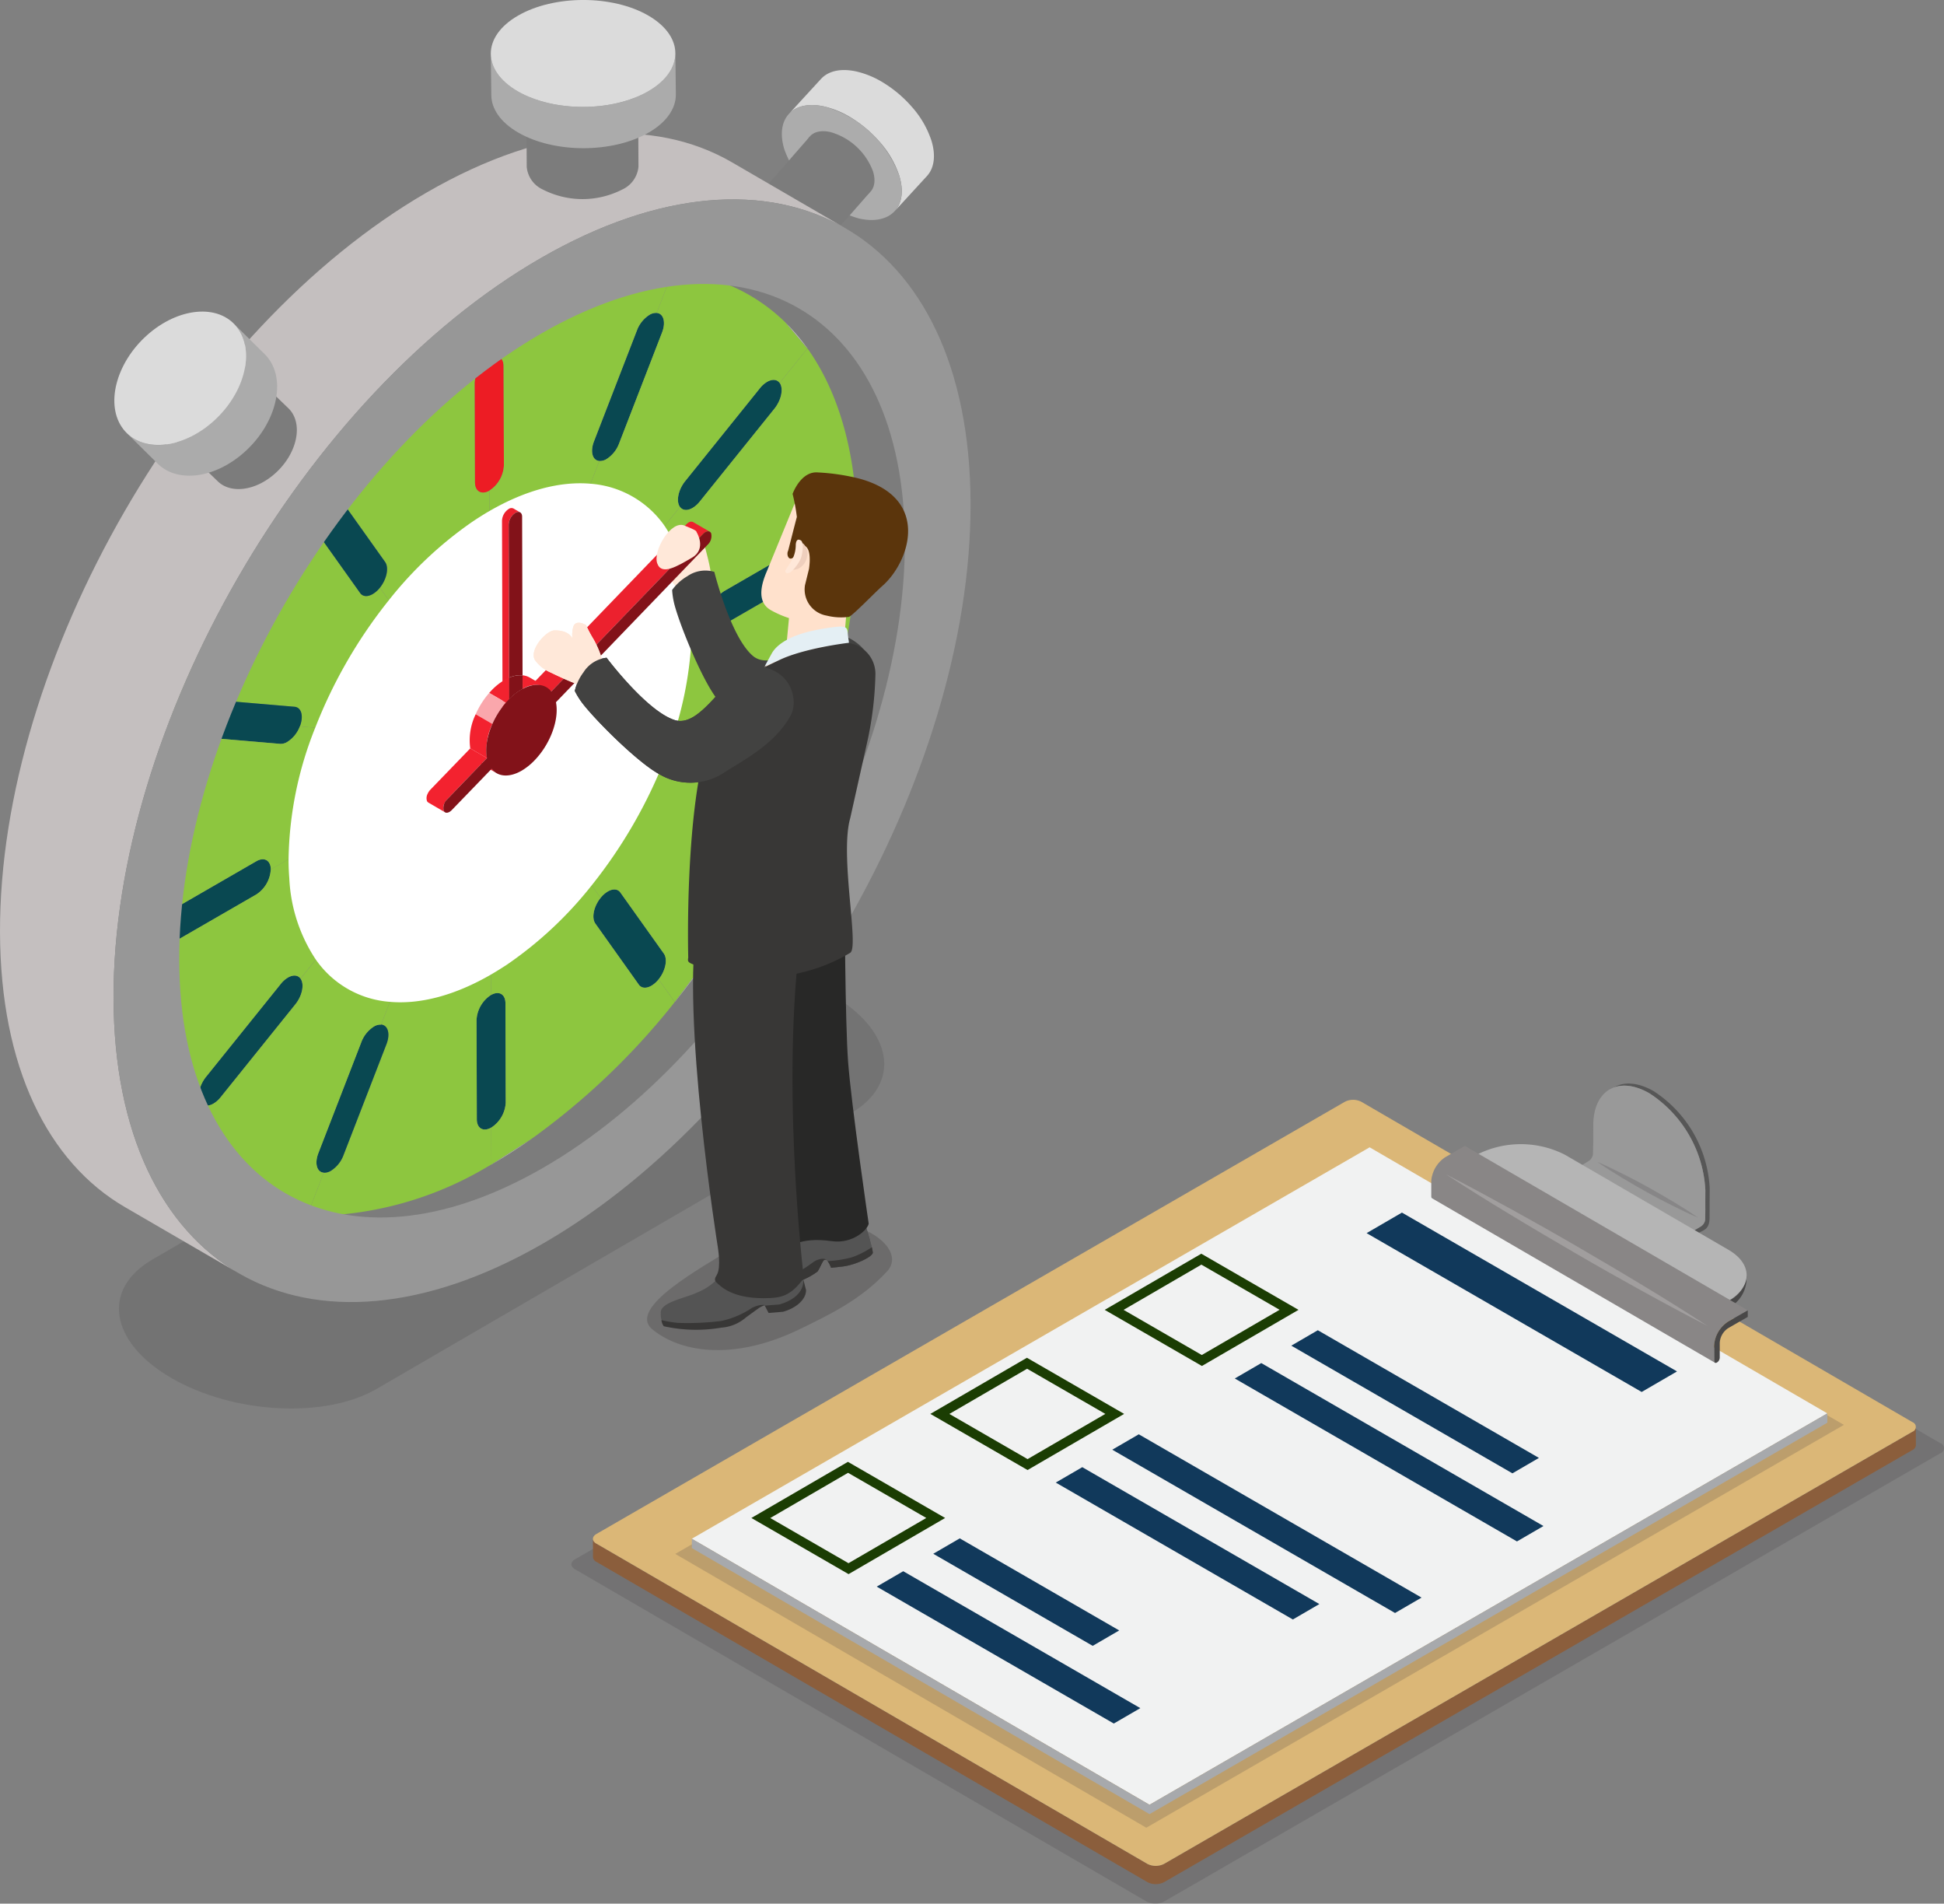 <svg xmlns="http://www.w3.org/2000/svg" width="241.994" height="236.916" viewBox="0 0 241.994 236.916">
  <rect x="0" y="0" width="241.994" height="236.916" fill="#808080" stroke="none"/>
  <g id="Grupo_91911" data-name="Grupo 91911" transform="translate(-106.447 -112.248)">
    <g id="Grupo_91898" data-name="Grupo 91898" transform="translate(106.447 112.248)">
      <g id="Grupo_91873" data-name="Grupo 91873">
        <g id="Grupo_91796" data-name="Grupo 91796" transform="translate(93.827 8.718)">
          <g id="Grupo_91795" data-name="Grupo 91795" style="isolation: isolate">
            <path id="Trazado_146740" data-name="Trazado 146740" d="M389.149,140.537a15.281,15.281,0,0,0-3.492-2.955,11.222,11.222,0,0,0-3.345-1.407c-1.987-.448-3.538-.066-4.441.917l-4,4.357c.9-.982,2.453-1.365,4.441-.917a11.311,11.311,0,0,1,3.345,1.406,15.242,15.242,0,0,1,3.49,2.959,11.9,11.9,0,0,1,2.46,4.215c.588,1.91.333,3.461-.556,4.431l4-4.357c.891-.969,1.147-2.522.559-4.432A11.956,11.956,0,0,0,389.149,140.537Z" transform="translate(-369.495 -135.989)" fill="#dbdbdb"/>
            <g id="Grupo_91791" data-name="Grupo 91791" transform="translate(3.927 5.011)">
              <path id="Trazado_146741" data-name="Trazado 146741" d="M377.48,149.8a12.666,12.666,0,0,1,8.446,7.795c1.076,3.5-.962,5.672-4.548,4.863a12.661,12.661,0,0,1-8.44-7.8C371.862,151.17,373.893,148.993,377.48,149.8Z" transform="translate(-372.65 -149.634)" fill="#757575"/>
            </g>
            <g id="Grupo_91792" data-name="Grupo 91792" transform="translate(3.501 4.357)">
              <path id="Trazado_146742" data-name="Trazado 146742" d="M376.8,148.04a13.931,13.931,0,0,1,9.294,8.58c1.185,3.849-1.059,6.242-5,5.351a13.925,13.925,0,0,1-9.289-8.579C370.621,149.543,372.857,147.148,376.8,148.04Z" transform="translate(-371.489 -147.854)" fill="#acacac"/>
            </g>
            <g id="Grupo_91793" data-name="Grupo 91793" transform="translate(6.504 7.61)">
              <path id="Trazado_146743" data-name="Trazado 146743" d="M382.7,156.819a7.964,7.964,0,0,1,5.31,4.9c.677,2.2-.6,3.566-2.86,3.057a7.962,7.962,0,0,1-5.306-4.9C379.17,157.68,380.447,156.311,382.7,156.819Z" transform="translate(-379.665 -156.713)" fill="#7c7c7c"/>
            </g>
            <path id="Trazado_146744" data-name="Trazado 146744" d="M369.747,158.642l-6.451,7.39,3.207,4.244,4.087,2.871,6.652-7.586Z" transform="translate(-362.804 -150.324)" fill="#7c7c7c"/>
            <g id="Grupo_91794" data-name="Grupo 91794" transform="translate(0 15.068)">
              <path id="Trazado_146745" data-name="Trazado 146745" d="M364.993,177.129a7.954,7.954,0,0,1,5.31,4.9c.678,2.2-.6,3.566-2.859,3.058a7.96,7.96,0,0,1-5.307-4.9C361.46,177.987,362.737,176.62,364.993,177.129Z" transform="translate(-361.955 -177.023)" fill="#757575"/>
            </g>
          </g>
        </g>
        <g id="Grupo_91872" data-name="Grupo 91872">
          <g id="Grupo_91871" data-name="Grupo 91871">
            <g id="Grupo_91797" data-name="Grupo 91797" transform="translate(14.806 120.012)" opacity="0.2" style="mix-blend-mode: multiply;isolation: isolate">
              <path id="Trazado_146746" data-name="Trazado 146746" d="M235.472,442.833c7.7,4.448,8.777,11.062,2.4,14.768l-59.044,34.312c-6.381,3.709-17.8,3.107-25.5-1.342s-8.781-11.06-2.4-14.768l59.044-34.311C216.347,437.785,227.767,438.386,235.472,442.833Z" transform="translate(-146.766 -439.061)" fill="#414042"/>
            </g>
            <g id="Grupo_91870" data-name="Grupo 91870">
              <g id="Grupo_91849" data-name="Grupo 91849" transform="translate(0 16.607)">
                <path id="Trazado_146747" data-name="Trazado 146747" d="M183.52,251.349C162.46,281.61,157.974,314.9,173.5,325.708s45.189-4.963,66.25-35.223,24.508-70.67,8.979-81.476S204.581,221.089,183.52,251.349Z" transform="translate(-143.027 -188.363)" fill="#7c7c7c"/>
                <g id="Grupo_91847" data-name="Grupo 91847" transform="translate(15.343 17.084)">
                  <g id="Grupo_91798" data-name="Grupo 91798" transform="translate(65.553 32.388)">
                    <path id="Trazado_146748" data-name="Trazado 146748" d="M352.535,292.193l.015.286a.785.785,0,0,0,0,.147A78.846,78.846,0,0,1,348.83,315.3l-2.338,6.662-3.46-.3c.495-1.279.192-2.37-.666-2.444l-9.335-.8a1.572,1.572,0,0,0-.9.24,3.914,3.914,0,0,0-1.554,1.935l-3.836-.33a41.58,41.58,0,0,0,3.027-14.925l4.422-2.554c0,1.14.811,1.6,1.8,1.028l10.759-6.211a3.954,3.954,0,0,0,1.791-3.107Z" transform="translate(-326.743 -292.193)" fill="#8dc63f"/>
                  </g>
                  <g id="Grupo_91799" data-name="Grupo 91799" transform="translate(69.056 13.588)">
                    <path id="Trazado_146749" data-name="Trazado 146749" d="M347.368,241.247c.623-.36,1.228-.339,1.566.135.5.7.2,2.135-.652,3.2l-9.3,11.56a3.28,3.28,0,0,1-.9.8c-.623.359-1.227.339-1.561-.131-.5-.708-.207-2.14.648-3.205l9.3-11.56A3.287,3.287,0,0,1,347.368,241.247Z" transform="translate(-336.281 -240.999)" fill="#094851"/>
                  </g>
                  <g id="Grupo_91800" data-name="Grupo 91800" transform="translate(91.064 26.736)">
                    <path id="Trazado_146750" data-name="Trazado 146750" d="M396.214,276.8a56.019,56.019,0,0,1,.3,5.643l-.015.009Z" transform="translate(-396.214 -276.802)" fill="#babbbb"/>
                  </g>
                  <g id="Grupo_91840" data-name="Grupo 91840" style="isolation: isolate">
                    <g id="Grupo_91801" data-name="Grupo 91801" transform="translate(68.644 85.395)">
                      <path id="Trazado_146751" data-name="Trazado 146751" d="M339.394,436.543q-2.031,2.9-4.221,5.627l-.014-.014Z" transform="translate(-335.159 -436.543)" fill="#babbbb"/>
                    </g>
                    <g id="Grupo_91802" data-name="Grupo 91802" transform="translate(45.831 107.995)">
                      <path id="Trazado_146752" data-name="Trazado 146752" d="M278.092,498.087c-1.661,1.168-3.345,2.254-5.058,3.242v-.018Z" transform="translate(-273.034 -498.087)" fill="#babbbb"/>
                    </g>
                    <g id="Grupo_91803" data-name="Grupo 91803" transform="translate(45.574 111.219)">
                      <path id="Trazado_146753" data-name="Trazado 146753" d="M272.592,506.866v.018c-.082.05-.17.1-.257.148Z" transform="translate(-272.335 -506.866)" fill="#bbb"/>
                    </g>
                    <g id="Grupo_91804" data-name="Grupo 91804" transform="translate(45.448 111.385)">
                      <path id="Trazado_146754" data-name="Trazado 146754" d="M271.993,507.385c.044-.026.088-.045.126-.068l-.126.076Z" transform="translate(-271.993 -507.317)" fill="#c28831"/>
                    </g>
                    <g id="Grupo_91805" data-name="Grupo 91805" transform="translate(58.524 77.009)">
                      <path id="Trazado_146755" data-name="Trazado 146755" d="M309.4,413.953c.619-.358,1.226-.337,1.56.131l5.413,7.6c.5.7.206,2.139-.652,3.206a3.322,3.322,0,0,1-.895.793c-.624.359-1.232.336-1.567-.134l-5.408-7.6c-.5-.7-.211-2.134.651-3.2A3.232,3.232,0,0,1,309.4,413.953Z" transform="translate(-307.602 -413.706)" fill="#094851"/>
                    </g>
                    <g id="Grupo_91806" data-name="Grupo 91806" transform="translate(57.197 60.457)">
                      <path id="Trazado_146756" data-name="Trazado 146756" d="M312.343,368.63l3.836.33c-.5,1.275-.2,2.369.664,2.442l9.333.8a1.545,1.545,0,0,0,.9-.242,3.9,3.9,0,0,0,1.557-1.932l3.46.3-.163.464a110.931,110.931,0,0,1-12.261,22.776l-4.235,5.613-2-2.815c.858-1.067,1.149-2.5.652-3.206l-5.413-7.6c-.334-.469-.941-.49-1.56-.131a3.246,3.246,0,0,0-.9.8l-2.224-3.122A55.384,55.384,0,0,0,312.343,368.63Z" transform="translate(-303.987 -368.63)" fill="#8dc63f"/>
                    </g>
                    <g id="Grupo_91807" data-name="Grupo 91807" transform="translate(43.98 89.896)">
                      <path id="Trazado_146757" data-name="Trazado 146757" d="M269.786,449.045c.993-.575,1.8-.114,1.806,1.027l.033,12.363a3.943,3.943,0,0,1-1.791,3.1c-.993.573-1.8.114-1.806-1.027l-.033-12.364A3.949,3.949,0,0,1,269.786,449.045Z" transform="translate(-267.994 -448.798)" fill="#094851"/>
                    </g>
                    <g id="Grupo_91808" data-name="Grupo 91808" transform="translate(73.002 33.415)">
                      <path id="Trazado_146758" data-name="Trazado 146758" d="M359.577,295.237c.994-.573,1.8-.111,1.8,1.027a3.954,3.954,0,0,1-1.791,3.107l-10.759,6.211c-.994.573-1.8.112-1.8-1.028a3.948,3.948,0,0,1,1.793-3.1Z" transform="translate(-347.027 -294.99)" fill="#094851"/>
                    </g>
                    <g id="Grupo_91809" data-name="Grupo 91809" transform="translate(45.757 74.93)">
                      <path id="Trazado_146759" data-name="Trazado 146759" d="M284.274,408.043l2.224,3.123c-.862,1.069-1.152,2.5-.651,3.2l5.408,7.6c.335.47.943.493,1.567.134a3.324,3.324,0,0,0,.895-.793l2,2.815a4.534,4.534,0,0,1-.3.4,88.285,88.285,0,0,1-17.452,16.588l-5.058,3.224-.012-4.581a3.943,3.943,0,0,0,1.791-3.1l-.033-12.363c0-1.141-.813-1.6-1.806-1.027l-.014-5.082.263-.153.32-.192.259-.158.078-.048c.077-.049.158-.1.235-.148l.09-.058c.052-.033.106-.066.158-.1.034-.024.074-.048.11-.072.06-.039.12-.077.18-.118l.174-.115A44.047,44.047,0,0,0,284.274,408.043Z" transform="translate(-272.834 -408.043)" fill="#8dc63f"/>
                    </g>
                    <g id="Grupo_91810" data-name="Grupo 91810" transform="translate(22.969 117.372)">
                      <path id="Trazado_146760" data-name="Trazado 146760" d="M210.792,523.62l4.623.041a28.368,28.368,0,0,1-4.636-.014Z" transform="translate(-210.779 -523.62)" fill="#babbbb"/>
                    </g>
                    <g id="Grupo_91811" data-name="Grupo 91811" transform="translate(22.659 117.369)">
                      <path id="Trazado_146761" data-name="Trazado 146761" d="M209.934,523.614l.323,0-.013.027Z" transform="translate(-209.934 -523.614)" fill="#babbbb"/>
                    </g>
                    <g id="Grupo_91812" data-name="Grupo 91812" transform="translate(82.386 6.403)">
                      <path id="Trazado_146762" data-name="Trazado 146762" d="M372.582,221.431a24.031,24.031,0,0,1,2.785,3.261l-.017.023Z" transform="translate(-372.582 -221.431)" fill="#babbbb"/>
                    </g>
                    <g id="Grupo_91813" data-name="Grupo 91813" transform="translate(22.982 85.061)">
                      <path id="Trazado_146763" data-name="Trazado 146763" d="M222.129,438.723c3.374.295,7.289-.681,11.459-3.09l.014,5.082a3.95,3.95,0,0,0-1.792,3.1l.033,12.364c0,1.141.813,1.6,1.806,1.027l.012,4.581-.257.166c-.038.023-.082.043-.126.068a43.335,43.335,0,0,1-17.843,5.959l-4.623-.041,1.981-5.118a1.556,1.556,0,0,0,.9-.241,3.913,3.913,0,0,0,1.557-1.935l5.347-13.811c.5-1.274.2-2.366-.664-2.441Z" transform="translate(-210.814 -435.633)" fill="#8dc63f"/>
                    </g>
                    <g id="Grupo_91814" data-name="Grupo 91814" transform="translate(65.477 9.687)">
                      <path id="Trazado_146764" data-name="Trazado 146764" d="M346.213,230.376a1.033,1.033,0,0,1,.194.231c3.011,4.339,5,9.988,5.716,16.818l.281,5.652-3.988,2.3c0-1.138-.811-1.6-1.8-1.027l-10.758,6.213a3.948,3.948,0,0,0-1.793,3.1l-4.422,2.554c0-.1,0-.2,0-.3,0-.172-.007-.269-.007-.363,0-.134-.007-.213-.009-.29,0-.033,0-.065,0-.1,0-.086-.007-.171-.011-.254,0-.043,0-.083-.008-.124s0-.1-.006-.144,0-.1-.01-.149c-.009-.168-.017-.289-.027-.407a18.2,18.2,0,0,0-3.02-9.26l3.822-4.749c.334.472.938.492,1.561.133a3.281,3.281,0,0,0,.9-.8l9.3-11.56c.855-1.067,1.15-2.5.652-3.2Z" transform="translate(-326.536 -230.376)" fill="#8dc63f"/>
                    </g>
                    <g id="Grupo_91815" data-name="Grupo 91815" transform="translate(24.058 93.821)">
                      <path id="Trazado_146765" data-name="Trazado 146765" d="M220.887,459.733a1.563,1.563,0,0,1,.9-.243c.862.075,1.16,1.167.664,2.441L217.1,475.743a3.913,3.913,0,0,1-1.557,1.935,1.556,1.556,0,0,1-.9.241c-.863-.073-1.161-1.166-.666-2.443l5.348-13.812A3.912,3.912,0,0,1,220.887,459.733Z" transform="translate(-213.744 -459.487)" fill="#094851"/>
                    </g>
                    <g id="Grupo_91816" data-name="Grupo 91816" transform="translate(9.418 87.725)">
                      <path id="Trazado_146766" data-name="Trazado 146766" d="M184.963,443.133c.622-.359,1.228-.337,1.563.134.5.7.211,2.134-.651,3.2l-9.3,11.56a3.247,3.247,0,0,1-.9.794c-.624.359-1.225.34-1.561-.13-.5-.708-.207-2.139.649-3.2l9.3-11.561A3.311,3.311,0,0,1,184.963,443.133Z" transform="translate(-173.876 -442.886)" fill="#094851"/>
                    </g>
                    <g id="Grupo_91817" data-name="Grupo 91817" transform="translate(6.213 83.355)">
                      <path id="Trazado_146767" data-name="Trazado 146767" d="M184.824,430.988a11.253,11.253,0,0,0,8.409,4.8l-2.2,5.674a1.563,1.563,0,0,0-.9.243,3.912,3.912,0,0,0-1.556,1.931l-5.348,13.812c-.5,1.278-.2,2.37.666,2.443L181.917,465l-.323,0a22.339,22.339,0,0,1-13.684-6.273l-2.762-3.279,3.448-4.285c.336.47.938.49,1.561.131a3.247,3.247,0,0,0,.9-.794l9.3-11.56c.862-1.069,1.152-2.5.652-3.2Z" transform="translate(-165.148 -430.988)" fill="#8dc63f"/>
                    </g>
                    <g id="Grupo_91818" data-name="Grupo 91818" transform="translate(6.193 107.817)">
                      <path id="Trazado_146768" data-name="Trazado 146768" d="M165.114,497.6l2.762,3.279a24.847,24.847,0,0,1-2.782-3.253Z" transform="translate(-165.094 -497.602)" fill="#babbbb"/>
                    </g>
                    <g id="Grupo_91819" data-name="Grupo 91819" transform="translate(58.36 5.248)">
                      <path id="Trazado_146769" data-name="Trazado 146769" d="M314.3,218.532a1.56,1.56,0,0,1,.9-.242c.865.074,1.163,1.167.669,2.44l-5.349,13.811a3.907,3.907,0,0,1-1.554,1.935,1.555,1.555,0,0,1-.9.242c-.863-.073-1.161-1.166-.667-2.444l5.347-13.811A3.909,3.909,0,0,1,314.3,218.532Z" transform="translate(-307.155 -218.286)" fill="#094851"/>
                    </g>
                    <g id="Grupo_91820" data-name="Grupo 91820" transform="translate(57.068 0.101)">
                      <path id="Trazado_146770" data-name="Trazado 146770" d="M314.965,204.27c.111.009.219.022.33.034a22.334,22.334,0,0,1,13.659,6.268l2.768,3.285-3.445,4.284c-.337-.474-.943-.495-1.566-.135a3.287,3.287,0,0,0-.9.8l-9.3,11.56c-.856,1.065-1.147,2.5-.648,3.2l-3.822,4.748a11.243,11.243,0,0,0-8.41-4.79l2.2-5.674a1.555,1.555,0,0,0,.9-.242,3.908,3.908,0,0,0,1.554-1.935l5.349-13.811c.494-1.273.2-2.366-.668-2.439Z" transform="translate(-303.635 -204.27)" fill="#8dc63f"/>
                    </g>
                    <g id="Grupo_91821" data-name="Grupo 91821" transform="translate(22.726 6.281)">
                      <path id="Trazado_146771" data-name="Trazado 146771" d="M232.924,221.1l.013,4.581a3.945,3.945,0,0,0-1.791,3.1l.033,12.364c.006,1.14.814,1.6,1.807,1.027l.012,5.085c-.087.051-.174.1-.26.154l-.32.191c-.118.074-.184.113-.25.154-.033.019-.062.038-.091.057l-.228.14c-.036.025-.074.049-.114.075l-.116.076c-.174.111-.348.226-.521.342a43.823,43.823,0,0,0-9.537,8.944l-2.221-3.123c.856-1.067,1.148-2.5.647-3.206l-5.408-7.6c-.335-.47-.939-.491-1.561-.132a3.291,3.291,0,0,0-.9.8l-2-2.815a4.1,4.1,0,0,1,.3-.4,88.485,88.485,0,0,1,17.456-16.6Z" transform="translate(-210.117 -221.101)" fill="#8dc63f"/>
                    </g>
                    <g id="Grupo_91822" data-name="Grupo 91822" transform="translate(4.009 73.248)">
                      <path id="Trazado_146772" data-name="Trazado 146772" d="M171.7,403.711c.99-.574,1.8-.113,1.805,1.027a3.956,3.956,0,0,1-1.794,3.106l-10.762,6.212c-.991.573-1.8.112-1.8-1.027a3.959,3.959,0,0,1,1.791-3.107Z" transform="translate(-159.145 -403.464)" fill="#094851"/>
                    </g>
                    <g id="Grupo_91823" data-name="Grupo 91823" transform="translate(43.756 10.616)">
                      <path id="Trazado_146773" data-name="Trazado 146773" d="M269.175,233.152c.994-.573,1.8-.114,1.8,1.028l.037,12.364a3.95,3.95,0,0,1-1.791,3.1c-.994.574-1.8.113-1.807-1.027l-.033-12.364A3.945,3.945,0,0,1,269.175,233.152Z" transform="translate(-267.384 -232.906)" fill="#ed1c24"/>
                    </g>
                    <g id="Grupo_91824" data-name="Grupo 91824" transform="translate(0.022 71.968)">
                      <path id="Trazado_146774" data-name="Trazado 146774" d="M171.056,399.977c0,.1,0,.2,0,.3,0,.173,0,.269.008.364,0,.13.005.209.008.289,0,.032,0,.062,0,.094,0,.086.008.174.011.261,0,.034.006.07.008.105,0,.054.006.111.007.164a1.181,1.181,0,0,1,.007.14c.007.045.008.089.012.131.007.089.012.174.018.26a18.268,18.268,0,0,0,3.018,9.277l-3.821,4.75c-.334-.471-.94-.493-1.563-.134a3.311,3.311,0,0,0-.9.8l-9.3,11.561c-.856,1.066-1.147,2.5-.65,3.2l-3.448,4.285a.94.94,0,0,1-.191-.232c-3.016-4.341-5.009-9.989-5.721-16.824l-.279-5.649,3.987-2.3c0,1.139.811,1.6,1.8,1.027l10.762-6.212a3.956,3.956,0,0,0,1.794-3.106Z" transform="translate(-148.289 -399.977)" fill="#8dc63f"/>
                    </g>
                    <g id="Grupo_91825" data-name="Grupo 91825" transform="translate(0.006 85.112)">
                      <path id="Trazado_146775" data-name="Trazado 146775" d="M148.262,435.771l.279,5.649a55.716,55.716,0,0,1-.295-5.639Z" transform="translate(-148.246 -435.771)" fill="#babbbb"/>
                    </g>
                    <g id="Grupo_91826" data-name="Grupo 91826" transform="translate(45.79 6.04)">
                      <path id="Trazado_146776" data-name="Trazado 146776" d="M273.049,220.443v.008c-.042.025-.086.047-.126.073Z" transform="translate(-272.923 -220.443)" fill="#c28832"/>
                    </g>
                    <g id="Grupo_91827" data-name="Grupo 91827" transform="translate(0.006 84.839)">
                      <path id="Trazado_146777" data-name="Trazado 146777" d="M148.25,435.029l.012.272-.016.01C148.246,435.219,148.25,435.12,148.25,435.029Z" transform="translate(-148.246 -435.029)" fill="#babbbb"/>
                    </g>
                    <g id="Grupo_91828" data-name="Grupo 91828" transform="translate(0 84.68)">
                      <path id="Trazado_146778" data-name="Trazado 146778" d="M148.238,434.6c0,.054,0,.107,0,.159l-.01-.153Z" transform="translate(-148.229 -434.595)" fill="#c28831"/>
                    </g>
                    <g id="Grupo_91829" data-name="Grupo 91829" transform="translate(45.534)">
                      <path id="Trazado_146779" data-name="Trazado 146779" d="M272.608,210.044c8.179-4.642,15.852-6.523,22.482-5.947l-2,5.152a1.555,1.555,0,0,0-.9.241,3.909,3.909,0,0,0-1.555,1.93l-5.347,13.811c-.495,1.278-.2,2.371.667,2.444l-2.2,5.674c-3.374-.293-7.288.682-11.459,3.09l-.012-5.085a3.95,3.95,0,0,0,1.791-3.1l-.037-12.364c0-1.142-.809-1.6-1.8-1.028l-.013-4.581.256-.16C272.523,210.091,272.566,210.068,272.608,210.044Z" transform="translate(-272.226 -203.996)" fill="#8dc63f"/>
                    </g>
                    <g id="Grupo_91830" data-name="Grupo 91830" transform="translate(45.534 6.121)">
                      <path id="Trazado_146780" data-name="Trazado 146780" d="M272.226,220.807c.089-.051.173-.095.256-.143l-.256.16Z" transform="translate(-272.226 -220.664)" fill="#bbb"/>
                    </g>
                    <g id="Grupo_91831" data-name="Grupo 91831" transform="translate(40.477 6.264)">
                      <path id="Trazado_146781" data-name="Trazado 146781" d="M263.513,221.054v.017l-5.057,3.222Q260.948,222.539,263.513,221.054Z" transform="translate(-258.456 -221.054)" fill="#babbbb"/>
                    </g>
                    <g id="Grupo_91832" data-name="Grupo 91832" transform="translate(6.063 26.495)">
                      <path id="Trazado_146782" data-name="Trazado 146782" d="M181.4,276.147l2,2.815c-.862,1.07-1.153,2.5-.654,3.2l5.413,7.6c.332.471.94.493,1.563.135a3.3,3.3,0,0,0,.9-.794l2.221,3.123a55.263,55.263,0,0,0-8.353,14.467l-3.835-.33c.492-1.277.2-2.369-.67-2.44l-9.334-.8a1.555,1.555,0,0,0-.9.241A3.913,3.913,0,0,0,168.2,305.3L164.739,305l.167-.465a110.7,110.7,0,0,1,12.263-22.783Z" transform="translate(-164.739 -276.147)" fill="#8dc63f"/>
                    </g>
                    <g id="Grupo_91833" data-name="Grupo 91833" transform="translate(9.287 53.465)">
                      <path id="Trazado_146783" data-name="Trazado 146783" d="M175.314,349.834a1.555,1.555,0,0,1,.9-.241l9.334.8c.867.072,1.163,1.163.67,2.44a3.9,3.9,0,0,1-1.56,1.934,1.54,1.54,0,0,1-.9.243l-9.333-.8c-.86-.073-1.159-1.166-.666-2.441A3.911,3.911,0,0,1,175.314,349.834Z" transform="translate(-173.519 -349.59)" fill="#094851"/>
                    </g>
                    <g id="Grupo_91834" data-name="Grupo 91834" transform="translate(23.832 28.268)">
                      <path id="Trazado_146784" data-name="Trazado 146784" d="M214.922,281.222c.622-.359,1.227-.338,1.561.132l5.408,7.6c.5.7.209,2.139-.646,3.205a3.314,3.314,0,0,1-.9.795c-.622.358-1.231.337-1.562-.135l-5.413-7.6c-.5-.7-.208-2.132.654-3.2A3.29,3.29,0,0,1,214.922,281.222Z" transform="translate(-213.128 -280.975)" fill="#094851"/>
                    </g>
                    <g id="Grupo_91835" data-name="Grupo 91835" transform="translate(0.009 55.35)">
                      <path id="Trazado_146785" data-name="Trazado 146785" d="M154.307,354.725l3.462.295c-.494,1.275-.194,2.367.666,2.44l9.333.8a1.54,1.54,0,0,0,.9-.243,3.9,3.9,0,0,0,1.56-1.933l3.835.328a41.591,41.591,0,0,0-3.027,14.925L166.61,373.9c-.006-1.139-.815-1.6-1.805-1.027l-10.761,6.211a3.958,3.958,0,0,0-1.791,3.107l-3.987,2.3-.012-.273c0-.052,0-.106,0-.159a78.844,78.844,0,0,1,3.716-22.672Z" transform="translate(-148.253 -354.725)" fill="#8dc63f"/>
                    </g>
                    <g id="Grupo_91836" data-name="Grupo 91836" transform="translate(3.725 55.346)">
                      <path id="Trazado_146786" data-name="Trazado 146786" d="M160.692,354.714l.018,0-2.338,6.658C159.064,359.15,159.835,356.923,160.692,354.714Z" transform="translate(-158.372 -354.714)" fill="#babbbb"/>
                    </g>
                    <g id="Grupo_91837" data-name="Grupo 91837" transform="translate(6.044 54.886)">
                      <path id="Trazado_146787" data-name="Trazado 146787" d="M164.874,353.46l-.167.465-.018,0C164.751,353.768,164.811,353.613,164.874,353.46Z" transform="translate(-164.689 -353.46)" fill="#babbbb"/>
                    </g>
                    <g id="Grupo_91838" data-name="Grupo 91838" transform="translate(18.492 26.475)">
                      <path id="Trazado_146788" data-name="Trazado 146788" d="M202.81,276.093l.011.02-4.234,5.607C199.939,279.793,201.349,277.911,202.81,276.093Z" transform="translate(-198.587 -276.093)" fill="#babbbb"/>
                    </g>
                    <g id="Grupo_91839" data-name="Grupo 91839" transform="translate(20.576 26.456)">
                      <path id="Trazado_146789" data-name="Trazado 146789" d="M229.286,279.484c4.575-2.641,8.868-3.712,12.569-3.389a12.331,12.331,0,0,1,9.222,5.252,19.929,19.929,0,0,1,3.308,10.129c.015.155.023.289.031.42.034.6.04.7.04.789.007.191.011.276.013.365,0,.163.006.269.006.373,0,.194,0,.3,0,.412a45.609,45.609,0,0,1-3.319,16.369A60.771,60.771,0,0,1,242,326.077a48.072,48.072,0,0,1-10.421,9.781c-.141.1-.207.138-.269.181s-.13.086-.2.127c-.18.117-.238.155-.3.19-.183.119-.271.174-.356.227-.165.1-.246.152-.328.2-.136.084-.228.14-.321.195l-.359.211c-4.574,2.641-8.868,3.71-12.567,3.387a12.336,12.336,0,0,1-9.222-5.258,19.925,19.925,0,0,1-3.3-10.108c-.013-.161-.018-.255-.026-.352-.021-.359-.026-.416-.028-.478-.011-.211-.015-.308-.021-.4-.006-.189-.007-.277-.011-.365,0-.159-.005-.264-.007-.37,0-.194,0-.3,0-.412a45.557,45.557,0,0,1,3.32-16.369,60.668,60.668,0,0,1,9.158-15.865A48.048,48.048,0,0,1,227.2,280.79c.193-.13.386-.256.574-.379l.5-.318.321-.2.328-.2C229.1,279.595,229.191,279.539,229.286,279.484Z" transform="translate(-204.263 -276.04)" fill="#fff"/>
                    </g>
                  </g>
                  <g id="Grupo_91841" data-name="Grupo 91841" transform="translate(22.639 117.364)">
                    <path id="Trazado_146790" data-name="Trazado 146790" d="M209.882,523.6l.017.005-.02,0Z" transform="translate(-209.879 -523.6)" fill="#7e5820"/>
                  </g>
                  <g id="Grupo_91842" data-name="Grupo 91842" transform="translate(91.345 32.379)">
                    <path id="Trazado_146791" data-name="Trazado 146791" d="M396.993,292.169v.294l-.015-.286Z" transform="translate(-396.978 -292.169)" fill="#babbbb"/>
                  </g>
                  <g id="Grupo_91843" data-name="Grupo 91843" transform="translate(91.356 32.673)">
                    <path id="Trazado_146792" data-name="Trazado 146792" d="M397.012,292.971l0,.141-.006.005A.78.78,0,0,1,397.012,292.971Z" transform="translate(-397.008 -292.971)" fill="#c28831"/>
                  </g>
                  <g id="Grupo_91844" data-name="Grupo 91844" transform="translate(85.14 62.156)">
                    <path id="Trazado_146793" data-name="Trazado 146793" d="M380.244,373.258l.019,0c-.061.154-.123.307-.182.462Z" transform="translate(-380.081 -373.258)" fill="#babbbb"/>
                  </g>
                  <g id="Grupo_91845" data-name="Grupo 91845" transform="translate(85.303 55.494)">
                    <path id="Trazado_146794" data-name="Trazado 146794" d="M382.862,355.115q-1.032,3.343-2.318,6.664l-.019,0Z" transform="translate(-380.524 -355.115)" fill="#babbbb"/>
                  </g>
                  <g id="Grupo_91846" data-name="Grupo 91846" transform="translate(69.15 58.608)">
                    <path id="Trazado_146795" data-name="Trazado 146795" d="M338.33,363.839a1.572,1.572,0,0,1,.9-.24l9.335.8c.858.074,1.161,1.166.666,2.444a3.9,3.9,0,0,1-1.557,1.932,1.545,1.545,0,0,1-.9.242l-9.333-.8c-.861-.073-1.16-1.167-.664-2.441A3.912,3.912,0,0,1,338.33,363.839Z" transform="translate(-336.536 -363.595)" fill="#094851"/>
                  </g>
                </g>
                <path id="Trazado_146796" data-name="Trazado 146796" d="M159.62,164.788c14.824-8.558,28.254-9.353,37.954-3.716l14.132,8.212c-9.7-5.638-23.131-4.843-37.954,3.715-29.465,17.012-53.27,58.243-53.172,92.094.047,16.819,5.985,28.652,15.56,34.217L122.008,291.1c-9.576-5.564-15.514-17.4-15.56-34.219C106.351,223.03,130.155,181.8,159.62,164.788Z" transform="translate(-106.447 -157.472)" fill="#c4bfbf"/>
                <g id="Grupo_91848" data-name="Grupo 91848" transform="translate(14.132 8.212)">
                  <path id="Trazado_146797" data-name="Trazado 146797" d="M144.931,279.245c.1,33.856,24.056,47.51,53.52,30.5s53.263-58.24,53.166-92.1-24.055-47.5-53.515-30.5S144.834,245.394,144.931,279.245Zm53.493,21.1c-24.944,14.4-45.231,2.84-45.314-25.823s20.074-63.566,45.021-77.969,45.225-2.844,45.306,25.819-20.074,63.576-45.013,77.973" transform="translate(-144.931 -179.835)" fill="#979797"/>
                </g>
              </g>
              <g id="Grupo_91854" data-name="Grupo 91854" transform="translate(20.391 44.379)">
                <g id="Grupo_91853" data-name="Grupo 91853" style="isolation: isolate">
                  <g id="Grupo_91851" data-name="Grupo 91851" transform="translate(1.055 0.95)" style="isolation: isolate">
                    <g id="Grupo_91850" data-name="Grupo 91850" style="isolation: isolate">
                      <path id="Trazado_146798" data-name="Trazado 146798" d="M164.849,244.8l5.677,5.473c1.627,1.568,4.7,1.178,7.128-.994,2.6-2.323,3.472-5.8,1.958-7.765a3.351,3.351,0,0,0-.314-.351l-5.676-5.474a3.285,3.285,0,0,1,.312.352c1.513,1.967.639,5.441-1.958,7.764-2.428,2.171-5.5,2.563-7.127.994" transform="translate(-164.849 -235.688)" fill="#7c7c7c"/>
                    </g>
                  </g>
                  <g id="Grupo_91852" data-name="Grupo 91852">
                    <path id="Trazado_146799" data-name="Trazado 146799" d="M164.677,235.05c-2.595,2.322-3.472,5.8-1.962,7.76s4.848,1.679,7.443-.642,3.471-5.8,1.958-7.764S167.275,232.728,164.677,235.05Z" transform="translate(-161.975 -233.101)" fill="#979797"/>
                  </g>
                </g>
              </g>
              <g id="Grupo_91859" data-name="Grupo 91859" transform="translate(14.232 38.782)">
                <g id="Grupo_91858" data-name="Grupo 91858" style="isolation: isolate">
                  <g id="Grupo_91856" data-name="Grupo 91856" transform="translate(1.592 1.433)" style="isolation: isolate">
                    <g id="Grupo_91855" data-name="Grupo 91855">
                      <path id="Trazado_146800" data-name="Trazado 146800" d="M149.539,235.485l3.869,3.823c2.451,2.363,7.08,1.774,10.74-1.5,3.909-3.5,5.23-8.734,2.947-11.7a4.749,4.749,0,0,0-.472-.529l-3.869-3.822a5.067,5.067,0,0,1,.472.529c2.283,2.964.962,8.2-2.95,11.7-3.659,3.27-8.288,3.861-10.737,1.5" transform="translate(-149.539 -221.759)" fill="#ababab"/>
                    </g>
                  </g>
                  <g id="Grupo_91857" data-name="Grupo 91857">
                    <path id="Trazado_146801" data-name="Trazado 146801" d="M149.274,220.793c-3.912,3.5-5.232,8.736-2.956,11.691s7.3,2.53,11.215-.966,5.233-8.735,2.95-11.7S153.188,217.3,149.274,220.793Z" transform="translate(-145.203 -217.858)" fill="#dbdbdb"/>
                  </g>
                </g>
              </g>
              <g id="Grupo_91864" data-name="Grupo 91864" transform="translate(65.532 9.394)">
                <g id="Grupo_91863" data-name="Grupo 91863" style="isolation: isolate">
                  <g id="Grupo_91861" data-name="Grupo 91861" transform="translate(0 4.015)" style="isolation: isolate">
                    <g id="Grupo_91860" data-name="Grupo 91860">
                      <path id="Trazado_146802" data-name="Trazado 146802" d="M284.9,148.793l.038,7.325a3.451,3.451,0,0,0,2.02,2.83,10.846,10.846,0,0,0,9.841.006,3.478,3.478,0,0,0,2.05-2.865l-.039-7.326a3.475,3.475,0,0,1-2.049,2.865,10.843,10.843,0,0,1-9.841-.006,3.452,3.452,0,0,1-2.019-2.829" transform="translate(-284.902 -148.762)" fill="#7c7c7c"/>
                    </g>
                  </g>
                  <g id="Grupo_91862" data-name="Grupo 91862" transform="translate(0)">
                    <path id="Trazado_146803" data-name="Trazado 146803" d="M286.953,139.007c-2.726,1.576-2.731,4.128-.032,5.7a10.843,10.843,0,0,0,9.841.006c2.727-1.575,2.733-4.126.022-5.7A10.841,10.841,0,0,0,286.953,139.007Z" transform="translate(-284.902 -137.83)" fill="#6b6b6b"/>
                  </g>
                </g>
              </g>
              <g id="Grupo_91869" data-name="Grupo 91869" transform="translate(61.096)">
                <g id="Grupo_91868" data-name="Grupo 91868" style="isolation: isolate">
                  <g id="Grupo_91866" data-name="Grupo 91866" transform="translate(0 6.632)" style="isolation: isolate">
                    <g id="Grupo_91865" data-name="Grupo 91865">
                      <path id="Trazado_146804" data-name="Trazado 146804" d="M272.824,130.356l.064,5.137c0,1.694,1.116,3.383,3.334,4.672,4.475,2.6,11.751,2.609,16.256.009,2.262-1.306,3.389-3.02,3.383-4.733l-.062-5.134c0,1.712-1.122,3.425-3.384,4.732-4.5,2.6-11.779,2.59-16.256-.011-2.219-1.289-3.331-2.978-3.334-4.673" transform="translate(-272.824 -130.308)" fill="#ababab"/>
                    </g>
                  </g>
                  <g id="Grupo_91867" data-name="Grupo 91867" transform="translate(0)">
                    <path id="Trazado_146805" data-name="Trazado 146805" d="M276.21,114.194c-4.5,2.6-4.51,6.817-.052,9.407,4.477,2.6,11.752,2.609,16.256.011s4.511-6.816.037-9.416C287.992,111.6,280.713,111.593,276.21,114.194Z" transform="translate(-272.824 -112.248)" fill="#dbdbdb"/>
                  </g>
                </g>
              </g>
            </g>
          </g>
        </g>
      </g>
      <g id="Grupo_91882" data-name="Grupo 91882" transform="translate(53.094 63.229)">
        <g id="Grupo_91874" data-name="Grupo 91874" transform="translate(28.885 3.706)">
          <path id="Trazado_146806" data-name="Trazado 146806" d="M336.106,299.7c.444-.452-.668-3.974-.919-5.171a7.827,7.827,0,0,1-.5,1.287c-.23-.39-.464-.763-.7-1.125-.221.192-.456.379-.707.563a14.279,14.279,0,0,1-3.588,1.954l.575,1.33c.111.162.227.328.345.493,1.1,1.53,2.473,3.074,3.458,2.454l2.2-1.188Z" transform="translate(-329.691 -294.525)" fill="#ffe8d9"/>
        </g>
        <path id="Trazado_146807" data-name="Trazado 146807" d="M278.047,284.489a.589.589,0,0,0-.594.059A1.838,1.838,0,0,0,276.62,286l.083,29.292a.584.584,0,0,0,.243.537l.832.483a.585.585,0,0,1-.243-.537l-.084-29.293a1.838,1.838,0,0,1,.834-1.447.588.588,0,0,1,.593-.059Z" transform="translate(-267.223 -284.433)" fill="#ec212e"/>
        <g id="Grupo_91881" data-name="Grupo 91881" transform="translate(0 0.483)" style="isolation: isolate">
          <path id="Trazado_146808" data-name="Trazado 146808" d="M306.556,289.378a1.3,1.3,0,0,1,.284-.227.56.56,0,0,1,.558-.055l2.078,1.207a.556.556,0,0,0-.557.055,1.232,1.232,0,0,0-.283.227l-18.891,19.6-2.079-1.208Z" transform="translate(-274.213 -287.835)" fill="#ec212e"/>
          <path id="Trazado_146809" data-name="Trazado 146809" d="M273.766,353.759a5.056,5.056,0,0,0,1.1-.877c.072-.075.143-.152.211-.229a7.03,7.03,0,0,0,1.139-1.793,4.46,4.46,0,0,0,.306-3.377,1.6,1.6,0,0,0-.651-.766l2.078,1.208a1.606,1.606,0,0,1,.653.766,4.469,4.469,0,0,1-.307,3.378,7.076,7.076,0,0,1-1.14,1.792c-.069.077-.14.154-.212.229a5.067,5.067,0,0,1-1.1.878,2.109,2.109,0,0,1-2.114.205l-2.079-1.207A2.114,2.114,0,0,0,273.766,353.759Z" transform="translate(-264.079 -324.329)" fill="#f3222f"/>
          <g id="Grupo_91876" data-name="Grupo 91876" transform="translate(6.025 30.76)" style="isolation: isolate">
            <g id="Grupo_91875" data-name="Grupo 91875" style="isolation: isolate">
              <path id="Trazado_146810" data-name="Trazado 146810" d="M269.517,370.721l-2.079-1.207a2.167,2.167,0,0,0,.611.534l2.078,1.207a2.141,2.141,0,0,1-.61-.534" transform="translate(-267.438 -369.514)" fill="#f3222f"/>
            </g>
          </g>
          <path id="Trazado_146811" data-name="Trazado 146811" d="M251.166,371.543a1.834,1.834,0,0,1,.3-.469c.018-.021.038-.042.058-.064l4.953-5.126,2.078,1.208-4.951,5.126c-.021.021-.041.043-.059.064a1.9,1.9,0,0,0-.3.469,1.175,1.175,0,0,0-.08.883.413.413,0,0,0,.171.2l-2.078-1.208a.408.408,0,0,1-.171-.2A1.161,1.161,0,0,1,251.166,371.543Z" transform="translate(-251.031 -336.457)" fill="#f3222f"/>
          <g id="Grupo_91879" data-name="Grupo 91879" transform="translate(5.355)" style="isolation: isolate">
            <g id="Grupo_91878" data-name="Grupo 91878" style="isolation: isolate">
              <g id="Grupo_91877" data-name="Grupo 91877" transform="translate(2.451)">
                <path id="Trazado_146812" data-name="Trazado 146812" d="M279.05,347.029l.022,7.544c0,.532.375.745.838.478a1.832,1.832,0,0,0,.832-1.444l-.022-7.854c-.054.028-.107.052-.16.083A7.452,7.452,0,0,0,279.05,347.029Z" transform="translate(-276.567 -323.719)" fill="#821219"/>
                <path id="Trazado_146813" data-name="Trazado 146813" d="M280.61,306.08l-.055-19.735c0-.531-.375-.749-.838-.481a1.838,1.838,0,0,0-.834,1.447l.054,19.072A3.41,3.41,0,0,1,280.61,306.08Z" transform="translate(-276.461 -285.749)" fill="#821219"/>
                <path id="Trazado_146814" data-name="Trazado 146814" d="M274.2,342.215a7.477,7.477,0,0,0-1.609,1.282c-.1.109-.206.221-.306.334l2.079,1.207c.1-.113.2-.225.306-.334.033-.033.065-.057.1-.09l-.007-2.677A5.208,5.208,0,0,0,274.2,342.215Z" transform="translate(-272.288 -321.305)" fill="#f3222f"/>
                <path id="Trazado_146815" data-name="Trazado 146815" d="M286.555,342.6l-2.08-1.208a2.19,2.19,0,0,0-.888-.274l.005,1.7A3.038,3.038,0,0,1,286.555,342.6Z" transform="translate(-279.438 -320.783)" fill="#f3222f"/>
                <path id="Trazado_146816" data-name="Trazado 146816" d="M279.031,341.394l.007,2.677a7.452,7.452,0,0,1,1.511-1.193c.053-.031.107-.055.16-.083l-.005-1.7A3.41,3.41,0,0,0,279.031,341.394Z" transform="translate(-276.555 -320.76)" fill="#821219"/>
              </g>
              <path id="Trazado_146817" data-name="Trazado 146817" d="M271.465,348.3l-2.079-1.207a10.371,10.371,0,0,0-1.684,2.65l2.078,1.207a10.425,10.425,0,0,1,1.685-2.649" transform="translate(-266.935 -324.567)" fill="#faa7ac"/>
              <path id="Trazado_146818" data-name="Trazado 146818" d="M268.459,355.517l-2.078-1.207a7.419,7.419,0,0,0-.678,4.25l2.078,1.208a7.432,7.432,0,0,1,.678-4.251" transform="translate(-265.614 -329.133)" fill="#f3222f"/>
            </g>
          </g>
          <g id="Grupo_91880" data-name="Grupo 91880" transform="translate(2.079 2.418)">
            <path id="Trazado_146819" data-name="Trazado 146819" d="M262.135,320.55c-.416-2.108.664-5.159,2.669-7.235a7.482,7.482,0,0,1,1.609-1.282c1.493-.862,2.919-.8,3.732.229l18.891-19.6a1.232,1.232,0,0,1,.283-.227c.31-.178.607-.136.727.148a1.483,1.483,0,0,1-.436,1.414L270.726,313.6c.422,2.112-.663,5.157-2.662,7.229a7.512,7.512,0,0,1-1.611,1.289c-1.5.863-2.923.8-3.736-.23l-4.958,5.13a1.354,1.354,0,0,1-.284.227c-.31.179-.607.136-.729-.148a1.487,1.487,0,0,1,.437-1.415Z" transform="translate(-256.692 -292.333)" fill="#821219"/>
          </g>
        </g>
        <path id="Trazado_146820" data-name="Trazado 146820" d="M333.993,291.047s1.294,2.075-.583,3.173-3.806,2.254-4.333.679,1.715-5.352,3.376-4.689S333.913,290.9,333.993,291.047Z" transform="translate(-300.367 -288.04)" fill="#ffe8d9"/>
      </g>
      <g id="Grupo_91887" data-name="Grupo 91887" transform="translate(71.133 134.854)">
        <path id="Trazado_146821" data-name="Trazado 146821" d="M300.61,544.095c-.6.344-.608.9-.017,1.24L371.768,586.7a2.371,2.371,0,0,0,2.15,0l96.651-55.8a.657.657,0,0,0,.005-1.244L399.4,488.289a2.348,2.348,0,0,0-2.141.006Z" transform="translate(-300.156 -484.893)" fill="#414042" opacity="0.2" style="mix-blend-mode: multiply;isolation: isolate"/>
        <g id="Grupo_91883" data-name="Grupo 91883" transform="translate(125.312 0)">
          <path id="Trazado_146822" data-name="Trazado 146822" d="M652.626,479.951c1.269-.738,3.025-.633,4.962.484a15.322,15.322,0,0,1,6.957,12.041l-.014,3.636c0,1.583-.73,1.575-1.568,2.061l-1.059.481.228-.606,1.355-.812a1.112,1.112,0,0,0,.5-.865l.022-3.635a15.32,15.32,0,0,0-6.959-12.043c-1.936-1.116-3.692-1.222-4.96-.484Z" transform="translate(-648.164 -479.48)" fill="#575757"/>
          <path id="Trazado_146823" data-name="Trazado 146823" d="M642.756,489.548a1.558,1.558,0,0,0,.242-.224,2.144,2.144,0,0,0,.178-.306.91.91,0,0,0,.08-.336l.024-1.174.007.005.005-2.385c.013-4.431,3.148-6.207,6.994-3.987a15.32,15.32,0,0,1,6.959,12.043l-.006,1.362.008,1.1-.024,1.174a.9.9,0,0,1-.076.331c-.007.015,0,.028-.01.042s-.114.194-.168.263a1.714,1.714,0,0,1-.245.229l-1.355.812,0,1.163-13.97-8.137,0-1.162Z" transform="translate(-641.404 -479.926)" fill="#999"/>
        </g>
        <path id="Trazado_146824" data-name="Trazado 146824" d="M307.869,610.364l68.6,39.865a2.292,2.292,0,0,0,2.074,0l93.152-53.779a.734.734,0,0,0,.432-.606q0,1.146.008,2.292a.742.742,0,0,1-.431.584L378.55,652.5a2.279,2.279,0,0,1-2.073,0l-68.6-39.864a.725.725,0,0,1-.422-.589q0-1.124-.005-2.251A.731.731,0,0,0,307.869,610.364Z" transform="translate(-304.772 -553.114)" fill="#8b5e3c"/>
        <path id="Trazado_146825" data-name="Trazado 146825" d="M307.879,539.021c-.574.332-.587.864-.016,1.195l68.6,39.865a2.292,2.292,0,0,0,2.074,0L471.688,526.3a.635.635,0,0,0,.007-1.2l-68.6-39.867a2.261,2.261,0,0,0-2.062.006Z" transform="translate(-304.766 -482.966)" fill="#dbb777"/>
        <path id="Trazado_146826" data-name="Trazado 146826" d="M480.823,536.436l-86.837,50.136-58.639-34.077,86.84-50.135Z" transform="translate(-322.425 -493.958)" fill="#414042" opacity="0.2" style="mix-blend-mode: multiply;isolation: isolate"/>
        <g id="Grupo_91885" data-name="Grupo 91885" transform="translate(112.652 7.536)">
          <path id="Trazado_146827" data-name="Trazado 146827" d="M638.28,521.791a3.889,3.889,0,0,0,2.293-3.206l-.044.913a4.171,4.171,0,0,1-2.3,3.207l-31.3-18.193.046-.916Z" transform="translate(-606.929 -502.276)" fill="#494848"/>
          <g id="Grupo_91884" data-name="Grupo 91884" transform="translate(0.046)">
            <path id="Trazado_146828" data-name="Trazado 146828" d="M607.054,501.321l31.3,18.2c3.045-1.758,3.06-4.611.037-6.366l-20.364-11.834A12.089,12.089,0,0,0,607.054,501.321Z" transform="translate(-607.054 -500)" fill="#b5b5b5"/>
          </g>
        </g>
        <path id="Trazado_146829" data-name="Trazado 146829" d="M482.316,534.2,397.94,582.909,340.964,549.8l84.378-48.714Z" transform="translate(-325.979 -493.152)" fill="#f1f2f2"/>
        <path id="Trazado_146830" data-name="Trazado 146830" d="M397.94,639.963l84.376-48.713.005,1.163-84.379,48.714-56.973-33.11,0-1.163Z" transform="translate(-325.979 -550.206)" fill="#a7a9ac"/>
        <path id="Trazado_146831" data-name="Trazado 146831" d="M591.748,504.259a3.9,3.9,0,0,1,1.63-2.26l2.431-1.405,35.208,20.462-2.431,1.4a3.109,3.109,0,0,0-.63.512,4.031,4.031,0,0,0-1.123,2.536l.006,1.854a.244.244,0,0,0,.1.222l-35.21-20.46a.247.247,0,0,1-.1-.223l0-1.854A2.918,2.918,0,0,1,591.748,504.259Z" transform="translate(-484.593 -492.84)" fill="#898686"/>
        <g id="Grupo_91886" data-name="Grupo 91886" transform="translate(142.24 28.216)">
          <path id="Trazado_146832" data-name="Trazado 146832" d="M689.255,557.72a3.874,3.874,0,0,0-1.753,3.047l.005,1.854c0,.221.156.309.348.2a.756.756,0,0,0,.353-.6l0-1.857a2.334,2.334,0,0,1,1.054-1.824l2.433-1.4,0-.816Z" transform="translate(-687.502 -556.317)" fill="#494848"/>
        </g>
        <path id="Trazado_146833" data-name="Trazado 146833" d="M596.515,510.182q3.952,2.57,7.985,5c2.684,1.631,5.39,3.219,8.1,4.8s5.445,3.126,8.193,4.643,5.515,3.008,8.312,4.441q-3.953-2.57-7.986-5c-2.683-1.631-5.391-3.221-8.1-4.8s-5.445-3.125-8.2-4.642S599.311,511.619,596.515,510.182Z" transform="translate(-487.687 -498.908)" fill="#fff" opacity="0.2" style="mix-blend-mode: hard-light;isolation: isolate"/>
        <path id="Trazado_146834" data-name="Trazado 146834" d="M647.951,506.052c.983.689,2,1.326,3.017,1.943s2.058,1.209,3.1,1.792,2.1,1.139,3.166,1.675,2.144,1.056,3.249,1.521c-.982-.69-1.994-1.327-3.017-1.943s-2.059-1.209-3.1-1.793-2.1-1.138-3.167-1.673S649.057,506.518,647.951,506.052Z" transform="translate(-520.235 -496.294)" fill="#414042" opacity="0.2" style="mix-blend-mode: multiply;isolation: isolate"/>
      </g>
      <g id="Grupo_91897" data-name="Grupo 91897" transform="translate(66.432 58.788)">
        <path id="Trazado_146835" data-name="Trazado 146835" d="M336.18,306.321a6.167,6.167,0,0,0-1.89,1.711,9.711,9.711,0,0,0,.331,1.977c.778,2.8,3.424,9.233,5.267,11.6a7.635,7.635,0,0,0,7.462,3.049c2.561-.487,7.308-.723,10.57-3.4,1.451-1.19,2.37-5.044-1.439-7.155-3.063-1.7-9.273,4.588-12.154,2.119-2.789-2.391-4.785-10.444-4.785-10.444A3.927,3.927,0,0,0,336.18,306.321Z" transform="translate(-317.054 -293.395)" fill="#424241"/>
        <path id="Trazado_146836" data-name="Trazado 146836" d="M336.411,529.465c-3.658,2.329-13.139,7.4-9.978,10.063s9.73,4.241,18.546-.083c3.33-1.633,7.483-3.576,10.728-7.152S348.19,521.97,336.411,529.465Z" transform="translate(-311.68 -432.896)" fill="#231f20" opacity="0.21" style="mix-blend-mode: multiply;isolation: isolate"/>
        <g id="Grupo_91896" data-name="Grupo 91896">
          <path id="Trazado_146837" data-name="Trazado 146837" d="M296.1,328.859a11.336,11.336,0,0,0-1.359-3.617,14.145,14.145,0,0,1-.863-1.652s-1.416-.872-1.635.393a3.813,3.813,0,0,0-.07,1.253c-.2-.377-.758-1.01-2.237-.985-1,.018-3.15,2.369-2.436,3.667a4.615,4.615,0,0,0,1.985,1.578c4.423,2.156,4.256,1.548,4.256,1.548Z" transform="translate(-287.354 -304.583)" fill="#ffe8d9"/>
          <path id="Trazado_146838" data-name="Trazado 146838" d="M302.377,336.991A6.17,6.17,0,0,0,301.3,339.3a9.626,9.626,0,0,0,1.076,1.692c1.806,2.272,6.749,7.17,9.367,8.629a7.637,7.637,0,0,0,8.061-.1c2.168-1.446,6.448-3.512,8.41-7.252.873-1.661.218-5.569-4.112-6.03-3.483-.37-6.754,7.839-10.369,6.686-3.5-1.116-8.476-7.755-8.476-7.755A3.928,3.928,0,0,0,302.377,336.991Z" transform="translate(-296.181 -312.1)" fill="#424241"/>
          <path id="Trazado_146839" data-name="Trazado 146839" d="M296.1,328.859a11.336,11.336,0,0,0-1.359-3.617,14.145,14.145,0,0,1-.863-1.652s-1.416-.872-1.635.393a3.813,3.813,0,0,0-.07,1.253c-.2-.377-.758-1.01-2.237-.985-1,.018-3.15,2.369-2.436,3.667a4.615,4.615,0,0,0,1.985,1.578c4.423,2.156,4.256,1.548,4.256,1.548Z" transform="translate(-287.354 -304.583)" fill="#ffe8d9"/>
          <g id="Grupo_91889" data-name="Grupo 91889" transform="translate(15.818 95.592)">
            <path id="Trazado_146840" data-name="Trazado 146840" d="M338.5,535.02a8.181,8.181,0,0,1-1.078,2.482,7.139,7.139,0,0,1-2.463,1.629c-1.273.65-4.743,1.206-4.519,2.608a2.4,2.4,0,0,0,.1.856c.434.672,1.421.73,2.4.722a13.875,13.875,0,0,0,3.01-.112,15.818,15.818,0,0,0,4.69-1.2,7.644,7.644,0,0,1,2.42-1.321,1.4,1.4,0,0,1,1.073.876l1.494-.1c2.358-.536,3.046-2.073,2.8-2.561l-1.279-6.243Z" transform="translate(-330.429 -532.651)" fill="#545454"/>
            <g id="Grupo_91888" data-name="Grupo 91888" transform="translate(0.082 4.37)">
              <path id="Trazado_146841" data-name="Trazado 146841" d="M341.933,554.857a10.974,10.974,0,0,1-3.817,1.629,33.835,33.835,0,0,1-5.481.239,17.861,17.861,0,0,1-1.981-.34,1.635,1.635,0,0,0,.293.76,18.58,18.58,0,0,0,7.17.174,5.224,5.224,0,0,0,3.061-1.27s1.646-1.2,1.708-1.232c.4-.217.679-.349.716-.275C343.573,554.511,343.01,554.336,341.933,554.857Z" transform="translate(-330.651 -550.839)" fill="#383736"/>
              <path id="Trazado_146842" data-name="Trazado 146842" d="M367.516,548.148l-1.816.143c.319.641.179.331.477.913l1.809-.149c2.459-.712,3.046-2.406,2.8-2.894l-.407-1.609C370.626,545.04,370.859,547.177,367.516,548.148Z" transform="translate(-352.83 -544.551)" fill="#383736"/>
            </g>
          </g>
          <g id="Grupo_91891" data-name="Grupo 91891" transform="translate(26.326 90.783)">
            <path id="Trazado_146843" data-name="Trazado 146843" d="M364.559,521.036a1.773,1.773,0,0,1-.794,2.007c-.732.4-1.815.923-1.815.923-1.41.337-3.029,1.085-2.9,2.189a2.016,2.016,0,0,0,.143.637c.385.682-.134.2,1.231.636,0,0,2.271,1.69,3.655,1.719,1.742.037,2.7-1.385,3.146-1.641a6.779,6.779,0,0,1,1.463-.786c.68-.207.973.93,1.053,1.049,0,0,1.183-.124,1.554-.175,1.567-.223,3.72-1.231,3.638-1.761a24.879,24.879,0,0,0-2.157-6.276Z" transform="translate(-359.044 -519.556)" fill="#545454"/>
            <g id="Grupo_91890" data-name="Grupo 91890" transform="translate(0.045 6.874)">
              <path id="Trazado_146844" data-name="Trazado 146844" d="M367.974,538.689c-.564.238-1.793,1.554-3.669,1.833-1.566.232-3.706-1.409-3.706-1.409a2,2,0,0,1-1.431-.838,3.969,3.969,0,0,0,.136.432c.245.672.973.775,1.588.893,0,0,1.453,2.3,2.827,2.153a8.767,8.767,0,0,0,4.4-1.67c.226-.272.6-1.19.759-1.367a.285.285,0,0,1,.454-.018C369.3,538.668,369.016,538.251,367.974,538.689Z" transform="translate(-359.168 -538.275)" fill="#383736"/>
            </g>
          </g>
          <path id="Trazado_146845" data-name="Trazado 146845" d="M364.559,521.036a1.773,1.773,0,0,1-.794,2.007c-.732.4-1.815.923-1.815.923-1.41.337-3.029,1.085-2.9,2.189a2.016,2.016,0,0,0,.143.637c.385.682-.134.2,1.231.636,0,0,2.271,1.69,3.655,1.719,1.742.037,2.7-1.385,3.146-1.641a6.779,6.779,0,0,1,1.463-.786c.68-.207.973.93,1.053,1.049,0,0,1.183-.124,1.554-.175,1.567-.223,3.72-1.231,3.638-1.761a24.879,24.879,0,0,0-2.157-6.276Z" transform="translate(-332.718 -428.773)" fill="#545454"/>
          <g id="Grupo_91892" data-name="Grupo 91892" transform="translate(26.371 97.657)">
            <path id="Trazado_146846" data-name="Trazado 146846" d="M367.974,538.689c-.564.238-1.793,1.554-3.669,1.833-1.566.232-3.706-1.409-3.706-1.409a2,2,0,0,1-1.431-.838,3.969,3.969,0,0,0,.136.432c.245.672.973.775,1.588.893,0,0,1.453,2.3,2.827,2.153a8.767,8.767,0,0,0,4.4-1.67c.226-.272.6-1.19.759-1.367a.285.285,0,0,1,.454-.018C369.3,538.668,369.016,538.251,367.974,538.689Z" transform="translate(-359.168 -538.275)" fill="#383736"/>
          </g>
          <path id="Trazado_146847" data-name="Trazado 146847" d="M369.768,420.338l1.446,40.283s1.239-1.5,5.365-.912c2.753.389,4.567-1.536,4.628-2.184,0,0-2.159-14.728-2.563-20.145-.375-5.02-.423-20.132-.423-20.132Z" transform="translate(-339.504 -364.034)" fill="#282827"/>
          <path id="Trazado_146848" data-name="Trazado 146848" d="M341.936,419.125c-2.12,11.442,2.527,40.54,2.527,40.54-.019-.02.462,2.5-.123,3.478-.226.376-.356.65-.039.94.5.458,2.029,2.177,6.716,1.939,1.428-.072,2.672-.381,4.156-2.5,0,0-3.18-25.853,0-45.351C355.732,414.742,342.569,415.705,341.936,419.125Z" transform="translate(-321.542 -363.264)" fill="#383736"/>
          <path id="Trazado_146849" data-name="Trazado 146849" d="M363.675,324.4,365,317.976l.628-7.392-7.064.134-.678,7.113c-.209.988-.964,1.115-1.663,1.843l-3.807,3.957a10.164,10.164,0,0,0-3.353,5.477l2.706,10.26,7.84.212,4.009-11.2A10.392,10.392,0,0,0,363.675,324.4Z" transform="translate(-326.402 -296.539)" fill="#ffe1cc"/>
          <g id="Grupo_91893" data-name="Grupo 91893" transform="translate(28.755 19.194)">
            <path id="Trazado_146850" data-name="Trazado 146850" d="M374.915,324.608c.846-.022,1.021.159,1.074.684a9.688,9.688,0,0,0,.131,1.056c.075.42-.114.409-.114.409a28.178,28.178,0,0,0-7.714,1.688c-2.44,1.008-2.635,1.112-2.635,1.112l.843-1.536c.682-1.318,2.591-2.36,5.225-2.918A24.662,24.662,0,0,1,374.915,324.608Z" transform="translate(-365.658 -324.606)" fill="#e4eff4"/>
          </g>
          <g id="Grupo_91895" data-name="Grupo 91895" transform="translate(28.341)">
            <path id="Trazado_146851" data-name="Trazado 146851" d="M374.187,276.977,369.866,275l-4.664,11.37c-1.4,3.23-.319,4.375.628,4.864a12.083,12.083,0,0,0,5.618,1.5c2.778-.181,5.12-4.45,5.288-4.739l4.382-6.952Z" transform="translate(-364.531 -274.023)" fill="#ffe1cc"/>
            <path id="Trazado_146852" data-name="Trazado 146852" d="M377.188,272.346c-2.152-.191-3.161,2.67-3.161,2.67a22.991,22.991,0,0,1,.532,2.875c-.028.047-1.086,4.2-1.086,4.2-.23.409.012,1.308.628.852.687-.511.452-1.285.935-1.477s1.418.124,1.036,2.874l-.5,2.025a3.3,3.3,0,0,0,2.7,3.8,7.407,7.407,0,0,0,2.764.156c.452-.137,3.24-3.035,4.165-3.849,3.438-3.017,6.094-10.991-2.971-13.386A26.715,26.715,0,0,0,377.188,272.346Z" transform="translate(-370.136 -272.337)" fill="#5b350c"/>
            <g id="Grupo_91894" data-name="Grupo 91894" transform="translate(2.964 8.374)">
              <path id="Trazado_146853" data-name="Trazado 146853" d="M375.889,296.3a1.776,1.776,0,0,1,.516,1.789,2.051,2.051,0,0,1-1.009,1.366,1.818,1.818,0,0,1-1.07.138s.969-1.686,1.128-2.008A12.92,12.92,0,0,0,375.889,296.3Z" transform="translate(-373.694 -295.871)" fill="#efcfbd"/>
              <path id="Trazado_146854" data-name="Trazado 146854" d="M374.458,295.19s-.481-.306-.533.6a4.025,4.025,0,0,1-.419,1.792c-.195.373-.9,1.421-.9,1.421s.055.628.735.132a5.055,5.055,0,0,0,1.182-1.582C374.693,297.233,375.086,295.335,374.458,295.19Z" transform="translate(-372.604 -295.14)" fill="#ffe8d9"/>
            </g>
          </g>
          <path id="Trazado_146855" data-name="Trazado 146855" d="M346.307,334.607c-2.172,1.06-2.245,2.147-3.885,6.789-3.247,9.192-2.725,27.91-2.725,27.91-.175.838.24.6,3.418,1.867,1.3.517,9.325,1.981,16.743-2.47,1.149-.69-1.327-12.089,0-16.751l2.227-9.981a43.3,43.3,0,0,0,.913-7.983,3.889,3.889,0,0,0-3.415-3.854s-5.4.64-8.507,2.115C349.572,332.964,349.4,333.04,346.307,334.607Z" transform="translate(-320.454 -308.91)" fill="#383736"/>
          <path id="Trazado_146856" data-name="Trazado 146856" d="M302.377,336.991A6.17,6.17,0,0,0,301.3,339.3a9.626,9.626,0,0,0,1.076,1.692c1.806,2.272,6.749,7.17,9.367,8.629a7.637,7.637,0,0,0,8.061-.1c2.168-1.446,6.448-3.512,8.41-7.252.873-1.661.218-5.569-4.112-6.03-3.483-.37-6.754,7.839-10.369,6.686-3.5-1.116-8.476-7.755-8.476-7.755A3.928,3.928,0,0,0,302.377,336.991Z" transform="translate(-296.181 -312.1)" fill="#424241"/>
          <path id="Trazado_146857" data-name="Trazado 146857" d="M388.981,537.323c1.567-.223,3.72-1.231,3.638-1.761-.03-.208-.07-.418-.113-.629a10.653,10.653,0,0,1-2.525,1.273,15.148,15.148,0,0,1-2.987.463,3.591,3.591,0,0,1,.434.828S388.61,537.375,388.981,537.323Z" transform="translate(-350.404 -438.504)" fill="#383736"/>
        </g>
      </g>
    </g>
    <g id="Grupo_91910" data-name="Grupo 91910" transform="translate(199.977 263.16)">
      <g id="Grupo_91909" data-name="Grupo 91909" transform="translate(0 0)">
        <g id="Grupo_91899" data-name="Grupo 91899" transform="translate(43.99 5.117)">
          <path id="Trazado_146858" data-name="Trazado 146858" d="M492.96,537.143l12.1,6.988-12.024,6.985-12.1-6.985Zm.061,12.608,9.685-5.628-9.736-5.62-9.684,5.628,9.735,5.621Z" transform="translate(-480.939 -537.143)" fill="#1b3d03"/>
        </g>
        <g id="Grupo_91900" data-name="Grupo 91900" transform="translate(76.591)">
          <path id="Trazado_146859" data-name="Trazado 146859" d="M608.358,542.977l-4.4,2.557-34.242-19.768,4.4-2.557Z" transform="translate(-569.719 -523.209)" fill="#11395b"/>
        </g>
        <g id="Grupo_91901" data-name="Grupo 91901" transform="translate(22.287 18.067)">
          <path id="Trazado_146860" data-name="Trazado 146860" d="M433.857,572.409l12.1,6.987-12.024,6.986-12.1-6.986Zm.084,12.611,9.675-5.624-9.738-5.62L424.2,579.4l9.739,5.624Z" transform="translate(-421.838 -572.409)" fill="#1b3d03"/>
        </g>
        <g id="Grupo_91902" data-name="Grupo 91902" transform="translate(67.214 14.641)">
          <path id="Trazado_146861" data-name="Trazado 146861" d="M575.007,578.97l-3.3,1.92L544.181,565l3.3-1.92Z" transform="translate(-544.181 -563.08)" fill="#11395b"/>
        </g>
        <g id="Grupo_91903" data-name="Grupo 91903" transform="translate(60.18 18.73)">
          <path id="Trazado_146862" data-name="Trazado 146862" d="M563.452,594.494l-3.3,1.917-35.126-20.28,3.3-1.917Z" transform="translate(-525.027 -574.215)" fill="#11395b"/>
        </g>
        <g id="Grupo_91904" data-name="Grupo 91904" transform="translate(44.928 27.591)">
          <path id="Trazado_146863" data-name="Trazado 146863" d="M521.994,618.669l-3.3,1.917-35.2-20.323,3.3-1.917Z" transform="translate(-483.494 -598.345)" fill="#11395b"/>
        </g>
        <g id="Grupo_91905" data-name="Grupo 91905" transform="translate(37.895 31.68)">
          <path id="Trazado_146864" data-name="Trazado 146864" d="M497.153,626.519l-3.3,1.92L464.34,611.4l3.3-1.917Z" transform="translate(-464.34 -609.48)" fill="#11395b"/>
        </g>
        <g id="Grupo_91906" data-name="Grupo 91906" transform="translate(15.607 44.633)">
          <path id="Trazado_146865" data-name="Trazado 146865" d="M436.461,661.792l-3.3,1.917L403.648,646.67l3.3-1.917Z" transform="translate(-403.648 -644.753)" fill="#11395b"/>
        </g>
        <g id="Grupo_91907" data-name="Grupo 91907" transform="translate(22.644 40.544)">
          <path id="Trazado_146866" data-name="Trazado 146866" d="M445.958,645.077l-3.3,1.918-19.848-11.46,3.3-1.917Z" transform="translate(-422.81 -633.618)" fill="#11395b"/>
        </g>
        <g id="Grupo_91908" data-name="Grupo 91908" transform="translate(0 31.02)">
          <path id="Trazado_146867" data-name="Trazado 146867" d="M373.168,607.681l12.1,6.986-12.02,6.988-12.1-6.988Zm.07,12.614,9.685-5.628-9.738-5.621-9.684,5.628,9.736,5.621Z" transform="translate(-361.146 -607.681)" fill="#1b3d03"/>
        </g>
      </g>
    </g>
  </g>
</svg>
